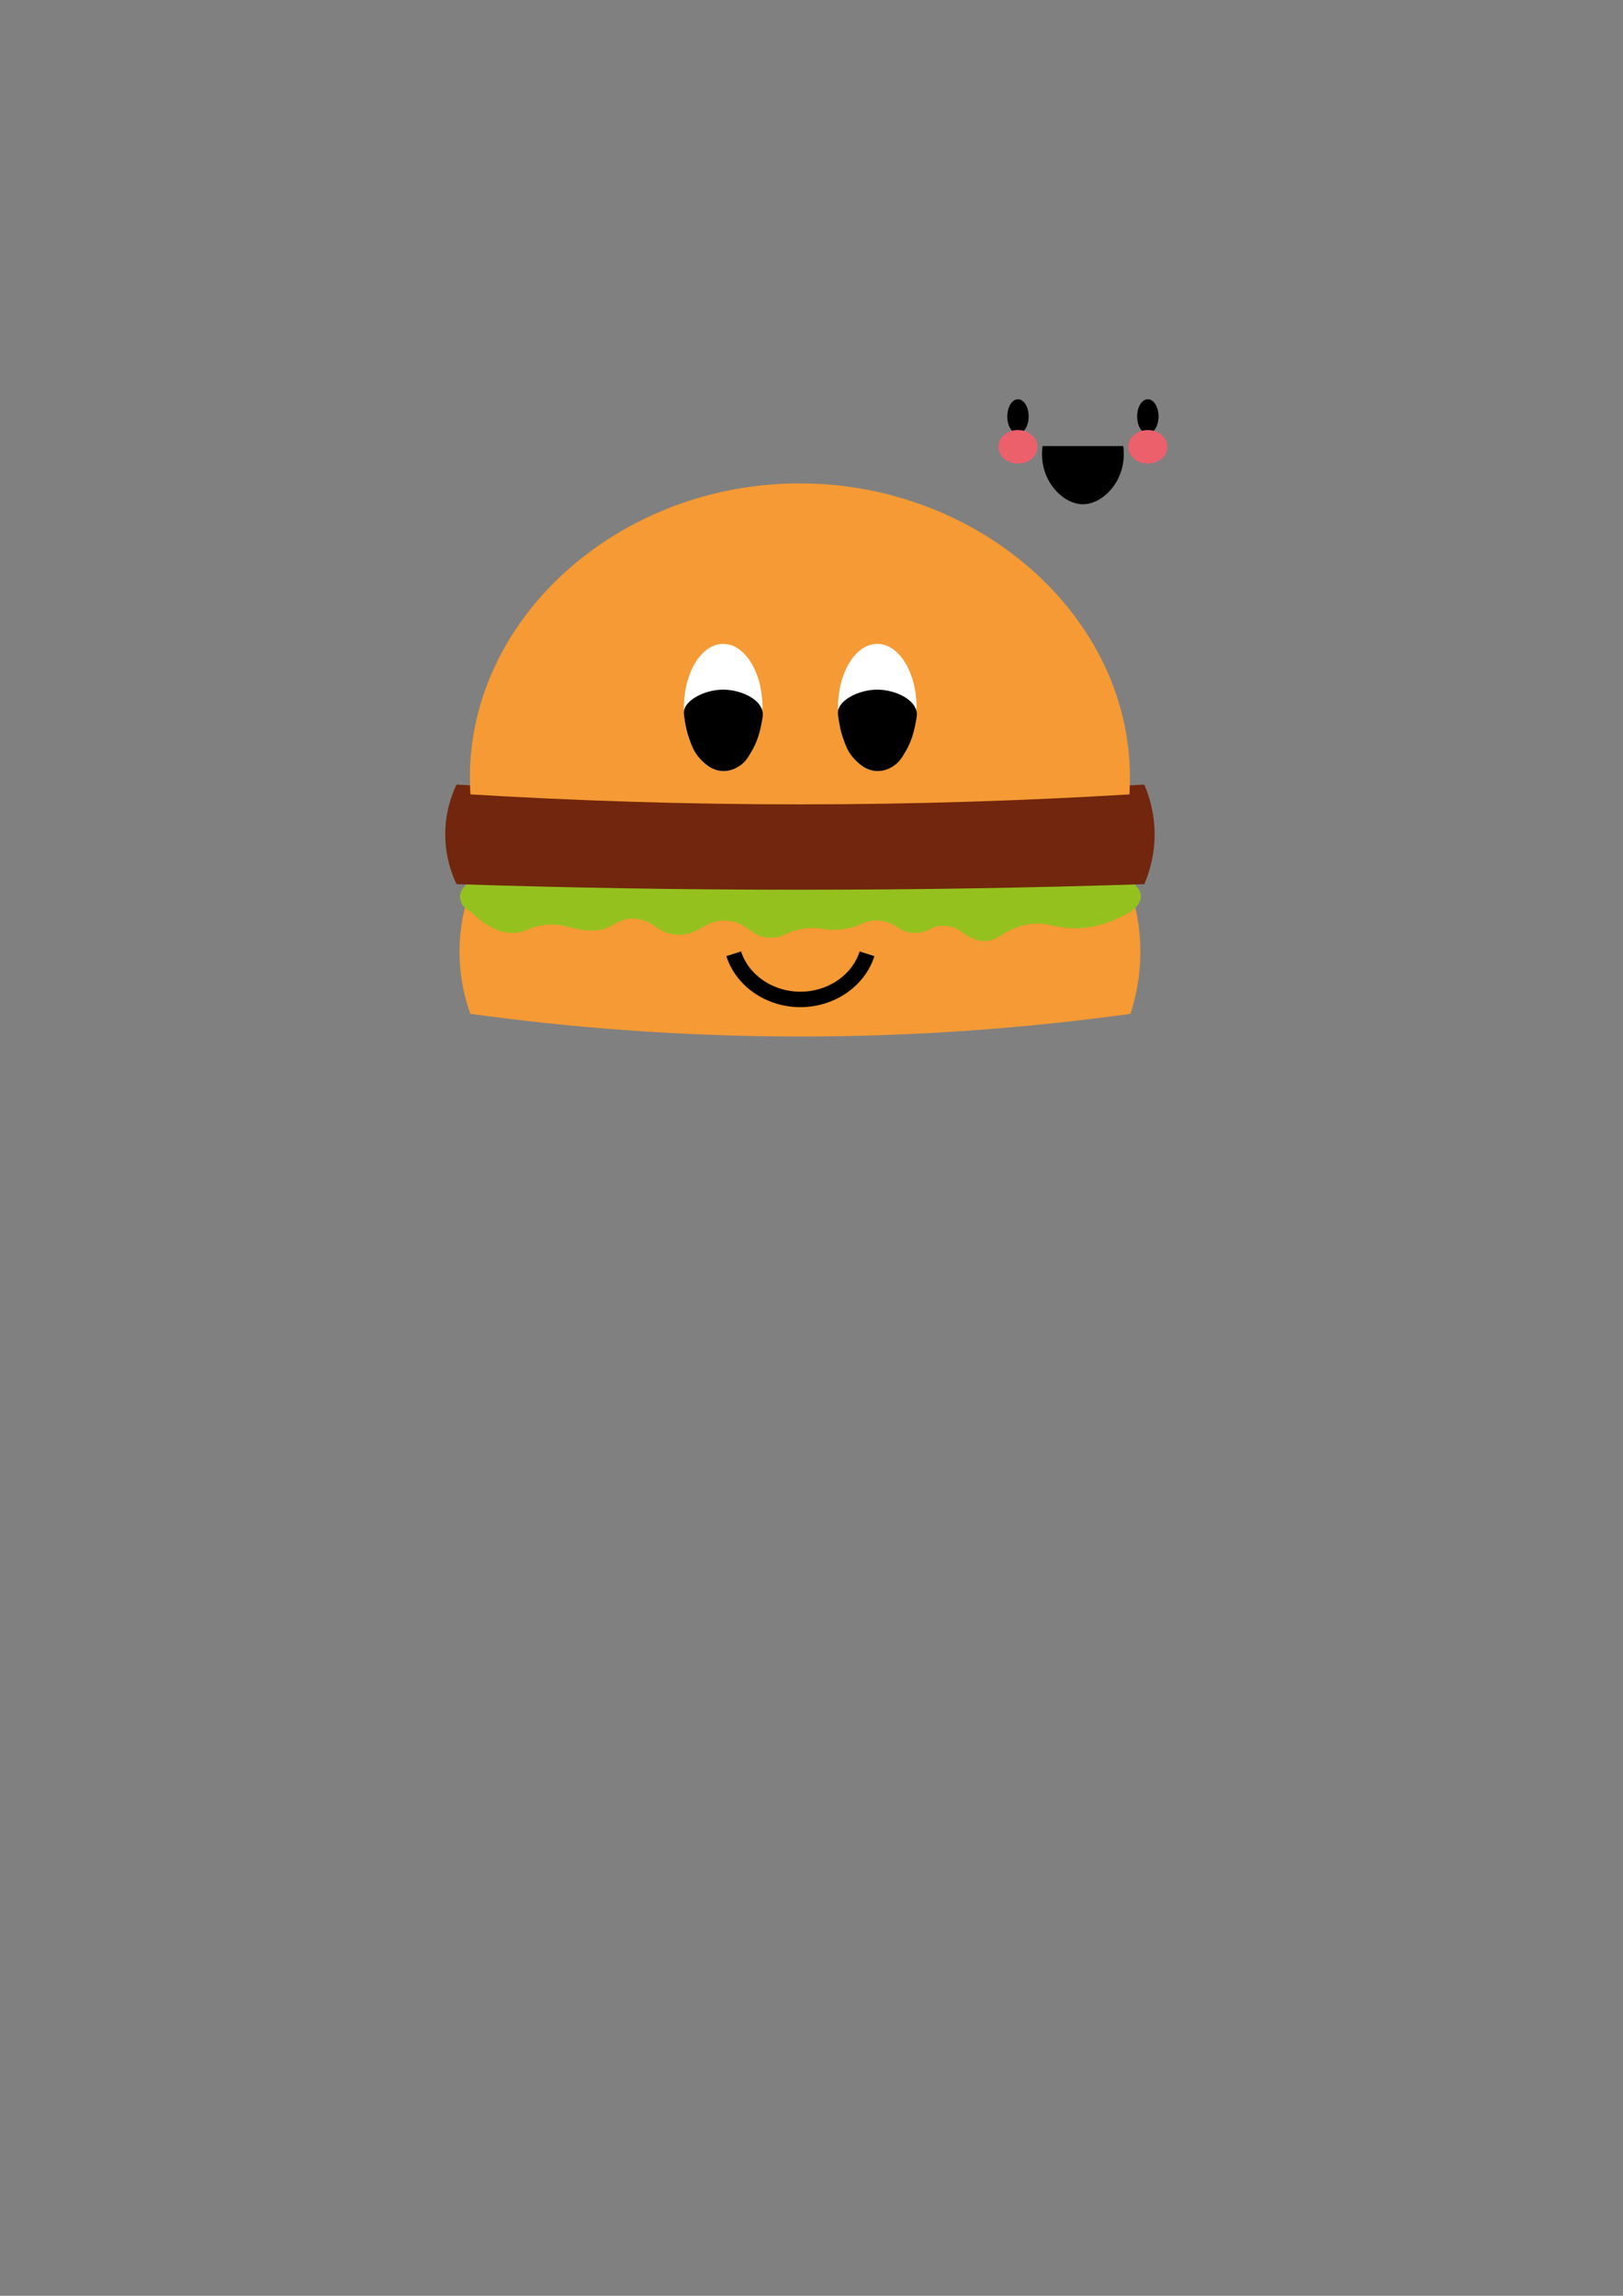 <?xml version="1.0" encoding="utf-8"?>
<!-- Generator: Adobe Illustrator 24.0.3, SVG Export Plug-In . SVG Version: 6.00 Build 0)  -->
<svg version="1.1" xmlns="http://www.w3.org/2000/svg" xmlns:xlink="http://www.w3.org/1999/xlink" x="0px" y="0px"
	 viewBox="0 0 595.28 841.89" style="enable-background:new 0 0 595.28 841.89;" xml:space="preserve">
<rect x="0" y="0" width="595.28" height="841.89" fill="#808080" stroke="none"/>
<style type="text/css">
	.st0{fill:#F59A34;}
	.st1{fill:#95C11F;}
	.st2{fill:#71260D;}
	.st3{fill:none;stroke:#000000;stroke-width:5.669;stroke-miterlimit:10;}
	.st4{fill:#EC606C;}
	.st5{fill:#FFFFFF;}
</style>
<g id="Onderkant_broodje_1_">
	<path id="Onderkant_broodje" class="st0" d="M414.61,371.78c-36.47,5.03-77.29,8.36-121.76,8.32
		c-43.91-0.04-84.24-3.34-120.34-8.32c-1.57-4.31-3.83-11.96-3.96-21.86c-0.14-10.86,2.35-19.22,3.96-23.64
		c36.05,5.03,76.38,8.39,120.34,8.42c44.52,0.04,85.34-3.34,121.76-8.42c1.55,4.64,3.69,12.74,3.64,23.12
		C418.2,359.39,416.13,367.2,414.61,371.78z"/>
</g>
<g id="Sla_1_">
	<path id="Sla_2_" class="st1" d="M414.77,334.3c-7.73,4.6-14.2,5.82-18.73,6.08c-9.19,0.51-11.74-2.9-20.01-1.17
		c-8.78,1.84-9.64,6.48-15.95,5.81c-6.33-0.67-7.59-5.56-14.21-5.51c-4.79,0.03-5.15,2.59-10.15,2.61
		c-6.18,0.02-6.77-3.88-13.03-4.52c-6.06-0.62-6.89,2.9-15.68,3.36c-5.44,0.29-5.51-1.04-10.73-0.58
		c-7.34,0.64-8.15,3.34-13.34,3.48c-7.54,0.2-8.18-5.44-15.93-6.2c-8.56-0.83-10.38,5.79-19.16,5.04c-7.4-0.63-7.86-5.48-15.37-5.8
		c-6.94-0.3-7.33,4.43-15.66,4.35c-7.09-0.07-9.67-2.9-17.11-2.03c-5.96,0.7-6.78,2.8-11.31,2.9c-4.18,0.09-9.47-1.57-15.71-7.82
		c-2.3-0.82-3.83-2.95-3.96-5.35c-0.14-2.66,2.35-4.7,3.96-5.78c36.05,1.23,76.38,2.05,120.34,2.06
		c44.52,0.01,85.34-0.82,121.76-2.06c1.55,1.13,3.69,3.12,3.64,5.66C418.36,331.27,416.3,333.18,414.77,334.3z"/>
</g>
<g id="Burger">
	<path id="Onderkant_broodje_2_" class="st2" d="M419.69,324.23c-41.01,1.33-83.31,2.05-126.83,2.05
		c-43.02-0.01-84.85-0.73-125.42-2.05c-1.64-3.46-3.99-9.59-4.13-17.54c-0.15-8.72,2.45-15.42,4.13-18.97
		c39.75,2.27,81.8,3.59,125.93,3.6c44.28,0,86.45-1.32,126.32-3.6c1.61,3.72,3.85,10.22,3.79,18.55
		C423.43,314.29,421.28,320.56,419.69,324.23z"/>
</g>
<g id="Bovenkant_broodje_1_">
	<path id="Bovenkant_broodje_2_" class="st0" d="M414.25,291.31c4.04-62.56-54.06-115.01-122.82-114.04
		c-67.32,0.95-122.87,52.81-118.88,114.04c38.14,2.31,78.54,3.66,120.98,3.66C335.88,294.96,376.19,293.61,414.25,291.31z"/>
</g>
<g id="Mond">
	<path class="st3" d="M269.11,349.77c3.16,9.86,13.12,16.69,24.36,16.73c11.31,0.04,21.36-6.81,24.54-16.73"/>
	<g>
		<ellipse cx="373.37" cy="152.72" rx="3.92" ry="6.32"/>
		<ellipse cx="421" cy="152.72" rx="3.92" ry="6.32"/>
		<path d="M397.19,184.92c-7.62,0-16.47-9.26-14.8-21.35h29.59C413.65,175.67,404.81,184.92,397.19,184.92z"/>
		<ellipse class="st4" cx="421" cy="163.85" rx="7.17" ry="6.15"/>
		<ellipse class="st4" cx="373.37" cy="163.85" rx="7.17" ry="6.15"/>
	</g>
</g>
<g id="Oog_links">
	<ellipse id="Oog_Links_3_" class="st5" cx="265.26" cy="259.44" rx="14.4" ry="23.33"/>
</g>
<g id="Oog_rechts">
	<ellipse id="Oog_Links_2_" class="st5" cx="321.77" cy="259.44" rx="14.4" ry="23.33"/>
</g>
<g id="Pupil_rechts">
	<path id="pupil_links_2_" d="M336.16,260.75c0.33,1.31-0.01,2.82-0.62,5.84c-0.95,4.69-2.72,7.86-3.33,8.89
		c-1.35,2.3-2.31,3.92-4.34,5.3c-0.79,0.54-3.05,2.03-6.11,1.99c-4.53-0.07-7.54-3.45-8.72-4.77c-2.1-2.36-2.97-4.84-3.86-7.37
		c-0.21-0.59-0.93-2.7-1.39-5.59c-0.36-2.25-0.55-3.38-0.42-4.31c0.61-4.2,7.86-7.84,14.4-7.83
		C327.62,252.92,334.93,255.86,336.16,260.75z"/>
</g>
<g id="Pupil_links">
	<path id="pupil_links_3_" d="M279.66,260.75c0.33,1.31-0.01,2.82-0.62,5.84c-0.95,4.69-2.72,7.86-3.33,8.89
		c-1.35,2.3-2.31,3.92-4.34,5.3c-0.79,0.54-3.05,2.03-6.11,1.99c-4.53-0.07-7.54-3.45-8.72-4.77c-2.1-2.36-2.97-4.84-3.86-7.37
		c-0.21-0.59-0.93-2.7-1.39-5.59c-0.36-2.25-0.55-3.38-0.42-4.31c0.61-4.2,7.86-7.84,14.4-7.83
		C271.12,252.92,278.43,255.86,279.66,260.75z"/>
</g>
</svg>
